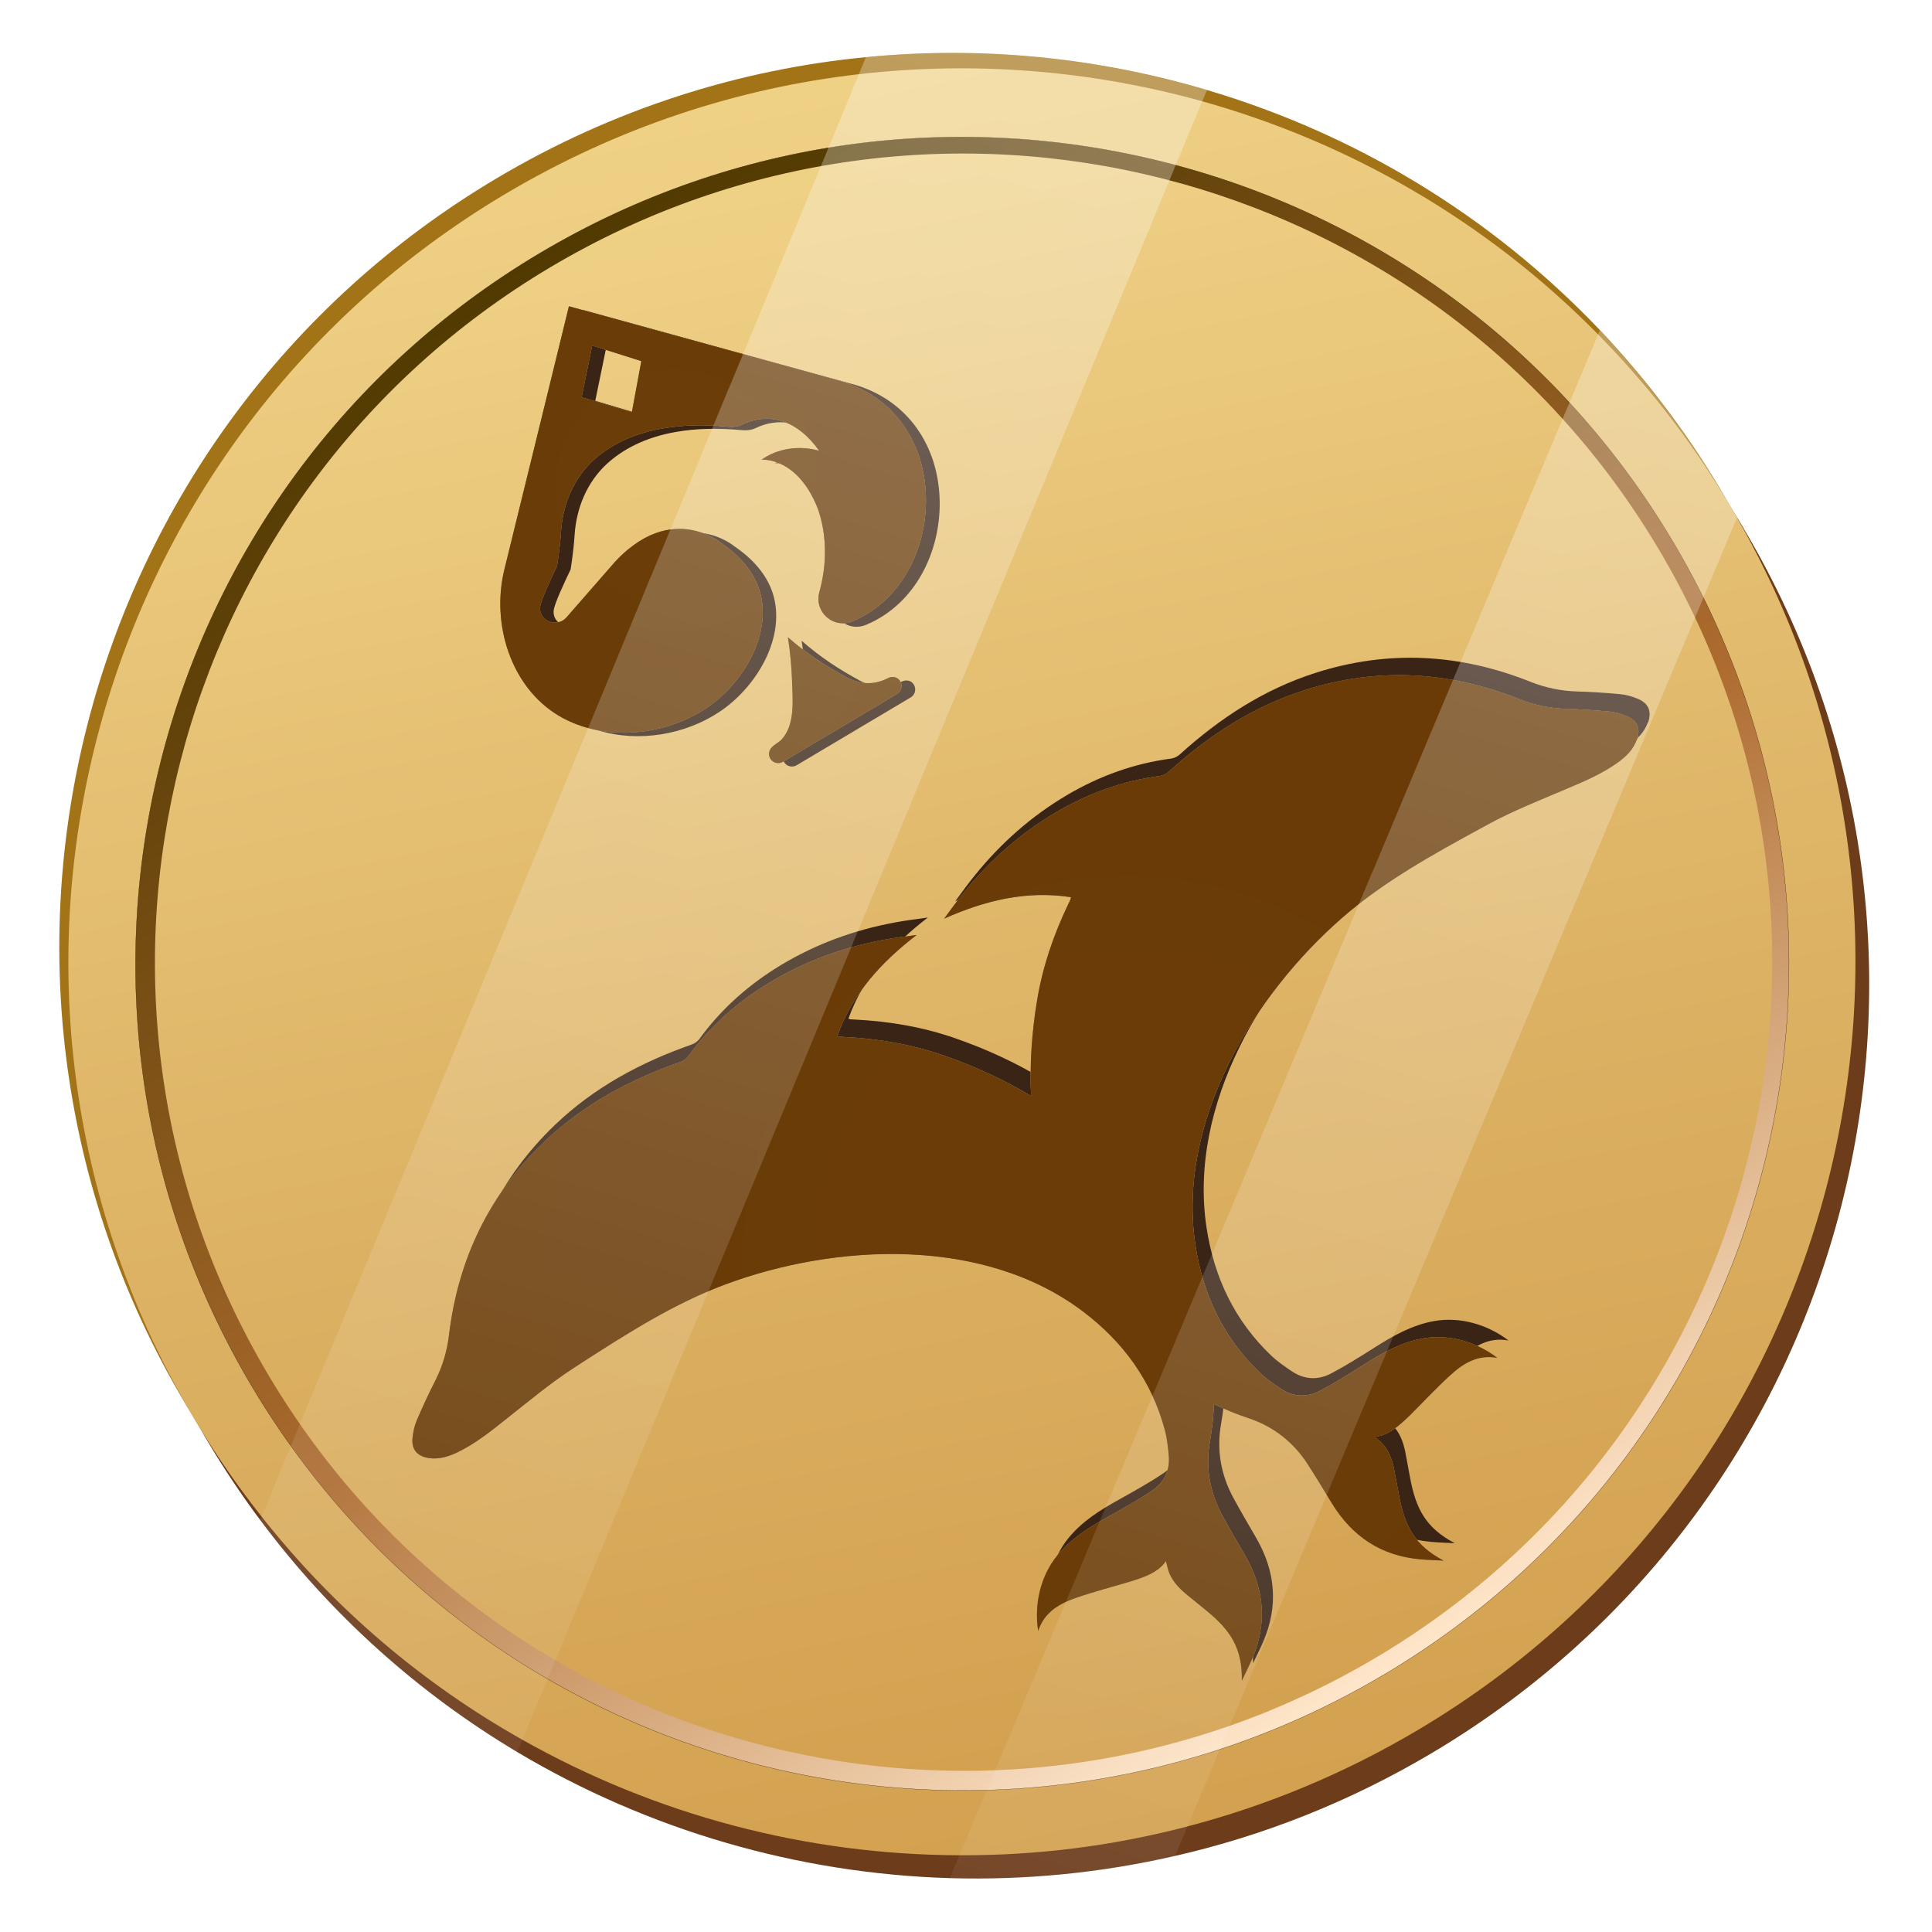 <svg width="73" height="73" viewBox="0 0 73 73" fill="none" xmlns="http://www.w3.org/2000/svg">
<g filter="url(#filter0_f_68_39831)">
<path d="M65.019 18.514C65.077 18.611 65.137 18.709 65.19 18.807C65.272 18.945 65.352 19.087 65.432 19.227L65.457 19.267C65.516 19.373 65.572 19.476 65.627 19.58C74.31 35.45 68.93 55.463 53.251 64.781C50.663 66.32 47.956 67.471 45.191 68.255C42.327 69.065 39.407 69.481 36.499 69.523C30.702 69.603 24.962 68.186 19.871 65.42C16.127 63.388 12.735 60.634 9.927 57.204C9.037 56.12 8.204 54.968 7.437 53.75L7.413 53.71C7.328 53.573 7.242 53.437 7.16 53.297C7.1 53.204 7.042 53.106 6.984 53.006C-2.538 36.983 2.726 16.268 18.756 6.742C23.17 4.118 27.934 2.619 32.727 2.159C37.083 1.733 41.461 2.168 45.606 3.401C51.17 5.047 56.316 8.125 60.454 12.474C62.16 14.274 63.7 16.288 65.021 18.512L65.019 18.514Z" fill="#A37417"/>
<path d="M65.883 19.969C75.407 35.994 70.143 56.705 54.111 66.233C51.012 68.075 47.736 69.365 44.4 70.125C41.583 70.773 38.725 71.047 35.893 70.965C30.142 70.793 24.503 69.154 19.545 66.202C15.844 63.992 12.528 61.051 9.829 57.431C9.125 56.489 8.461 55.496 7.846 54.461C7.759 54.315 7.673 54.17 7.593 54.021C7.537 53.928 7.484 53.839 7.435 53.748L7.411 53.708C-1.512 37.789 3.843 17.579 19.623 8.203C23.561 5.864 27.776 4.416 32.046 3.803C36.452 3.165 40.906 3.419 45.151 4.492C50.755 5.911 55.996 8.756 60.277 12.887C62.207 14.742 63.944 16.861 65.432 19.224L65.457 19.265C65.512 19.353 65.565 19.442 65.621 19.533C65.63 19.54 65.634 19.549 65.634 19.555C65.721 19.689 65.803 19.826 65.885 19.964L65.883 19.969Z" fill="#6D3C1B"/>
<path d="M65.363 19.093C65.45 19.24 65.539 19.389 65.619 19.535C65.627 19.542 65.632 19.551 65.632 19.558C74.788 35.521 69.468 55.923 53.591 65.358C50.797 67.017 47.863 68.228 44.871 69.01C42.028 69.758 39.131 70.114 36.255 70.1C30.475 70.085 24.778 68.581 19.738 65.736C16.013 63.639 12.648 60.807 9.883 57.302C9.065 56.267 8.299 55.176 7.593 54.024C7.502 53.884 7.413 53.735 7.326 53.588C7.268 53.493 7.211 53.395 7.157 53.297C-2.134 37.316 3.166 16.795 19.098 7.326C23.325 4.814 27.872 3.33 32.456 2.803C36.832 2.299 41.241 2.661 45.426 3.827C51.003 5.387 56.188 8.372 60.381 12.634C62.182 14.46 63.802 16.519 65.188 18.807C65.248 18.9 65.305 18.998 65.363 19.093Z" fill="url(#paint0_linear_68_39831)"/>
<path d="M63.206 20.455C72.02 35.286 67.145 54.45 52.316 63.264C37.487 72.077 18.323 67.2 9.51 52.369C0.698 37.542 5.574 18.376 20.4 9.565C35.226 0.753 54.393 5.629 63.204 20.455H63.206Z" fill="url(#paint1_linear_68_39831)" stroke="#281401" stroke-width="0.009" stroke-miterlimit="10"/>
<path d="M62.671 20.746C71.291 35.25 66.518 53.997 52.016 62.617C37.512 71.238 18.767 66.469 10.147 51.965C1.527 37.46 6.296 18.716 20.8 10.095C35.304 1.475 54.051 6.242 62.671 20.746Z" fill="url(#paint2_linear_68_39831)"/>
<g style="mix-blend-mode:multiply">
<path d="M62.267 27.29C62.136 27.661 61.871 27.92 61.565 28.143C60.947 28.591 60.248 28.88 59.555 29.173C58.58 29.588 57.596 29.975 56.667 30.479L56.656 30.486C56.561 30.544 56.459 30.59 56.361 30.646C54.546 31.639 52.72 32.643 51.152 34.006C47.767 36.954 44.886 41.732 45.588 46.381C45.872 48.264 46.65 49.906 48.042 51.229C48.278 51.452 48.549 51.636 48.815 51.816C49.295 52.138 49.815 52.153 50.308 51.889C50.863 51.596 51.399 51.258 51.927 50.923C52.631 50.476 53.349 50.066 54.184 49.917C55.161 49.739 56.216 50.048 56.998 50.65C56.239 50.51 55.683 50.876 55.188 51.336C54.668 51.811 54.186 52.331 53.689 52.826C53.542 52.971 53.389 53.111 53.229 53.237C52.982 53.433 52.72 53.593 52.376 53.63C52.498 53.746 52.616 53.842 52.711 53.957C52.925 54.221 53.031 54.537 53.098 54.863C53.162 55.199 53.222 55.538 53.287 55.874C53.5 56.984 53.855 57.726 54.97 58.31C54.67 58.293 54.373 58.286 54.077 58.259C52.607 58.128 51.514 57.398 50.75 56.149C50.45 55.658 50.155 55.167 49.846 54.688C49.302 53.839 48.547 53.242 47.587 52.924C47.136 52.773 46.701 52.595 46.29 52.393C46.272 52.851 46.223 53.315 46.141 53.786C45.961 54.779 46.128 55.727 46.612 56.614C46.885 57.115 47.176 57.611 47.463 58.106C48.196 59.372 48.313 60.683 47.727 62.038C47.609 62.311 47.472 62.575 47.345 62.846C47.367 61.587 46.885 60.92 46.01 60.203C45.746 59.985 45.477 59.772 45.213 59.552C44.959 59.337 44.733 59.092 44.602 58.779C44.549 58.639 44.52 58.49 44.477 58.328C44.28 58.613 44.013 58.766 43.724 58.89C43.536 58.97 43.34 59.037 43.143 59.097C42.467 59.299 41.783 59.474 41.117 59.703C40.477 59.921 39.889 60.234 39.649 60.967C39.493 59.992 39.726 58.919 40.348 58.144C40.879 57.482 41.581 57.049 42.31 56.645C42.856 56.34 43.411 56.032 43.933 55.683C44.402 55.376 44.635 54.912 44.582 54.337C44.551 54.017 44.52 53.691 44.435 53.377C43.94 51.523 42.867 50.054 41.35 48.904C37.603 46.065 32.032 46.312 27.821 47.878C25.875 48.604 24.12 49.728 22.384 50.845C22.288 50.905 22.199 50.972 22.099 51.032L22.088 51.038C21.202 51.614 20.391 52.296 19.56 52.951C18.972 53.419 18.383 53.895 17.695 54.224C17.352 54.386 16.997 54.495 16.611 54.432C16.182 54.361 15.966 54.108 16.009 53.679C16.031 53.455 16.08 53.217 16.169 53.011C16.389 52.502 16.619 51.998 16.873 51.503C17.144 50.963 17.313 50.408 17.386 49.797C17.726 46.949 18.89 44.49 20.977 42.496C22.455 41.083 24.214 40.139 26.133 39.468C26.242 39.433 26.355 39.348 26.424 39.26C27.257 38.113 28.299 37.194 29.507 36.465C30.842 35.663 32.283 35.137 33.814 34.855C34.225 34.777 34.642 34.728 35.06 34.668C33.727 35.692 32.636 36.878 32.057 38.489C32.094 38.504 32.108 38.511 32.119 38.513C32.179 38.518 32.241 38.522 32.306 38.524C33.603 38.589 34.875 38.804 36.101 39.233C37.281 39.644 38.378 40.152 39.382 40.759C39.324 39.588 39.402 38.382 39.606 37.149C39.818 35.868 40.235 34.646 40.799 33.478C40.826 33.42 40.855 33.364 40.877 33.309C40.881 33.298 40.881 33.282 40.886 33.242C39.196 32.98 37.632 33.371 36.095 34.053C36.346 33.715 36.59 33.371 36.854 33.049C37.834 31.841 38.984 30.826 40.328 30.035C41.543 29.32 42.849 28.847 44.255 28.662C44.366 28.645 44.495 28.585 44.577 28.507C46.083 27.143 47.754 26.048 49.7 25.426C52.449 24.544 55.166 24.698 57.829 25.762C58.4 25.988 58.971 26.106 59.573 26.126C60.128 26.141 60.683 26.179 61.234 26.23C61.458 26.252 61.692 26.321 61.898 26.41C62.296 26.577 62.416 26.89 62.271 27.299L62.267 27.29Z" fill="#3A2415"/>
<path d="M61.845 27.947C61.714 28.318 61.449 28.578 61.143 28.8C60.525 29.249 59.826 29.538 59.133 29.831C58.158 30.246 57.174 30.633 56.245 31.137L56.234 31.143C56.139 31.201 56.036 31.248 55.939 31.303C54.124 32.296 52.298 33.3 50.73 34.664C47.345 37.611 44.464 42.389 45.166 47.038C45.45 48.922 46.228 50.563 47.62 51.887C47.856 52.109 48.127 52.293 48.393 52.473C48.873 52.795 49.393 52.811 49.886 52.547C50.441 52.253 50.977 51.916 51.505 51.58C52.209 51.134 52.927 50.723 53.762 50.574C54.739 50.397 55.794 50.705 56.576 51.307C55.816 51.167 55.261 51.534 54.766 51.993C54.246 52.469 53.764 52.989 53.267 53.484C53.12 53.628 52.967 53.768 52.807 53.895C52.56 54.09 52.298 54.25 51.954 54.288C52.076 54.404 52.194 54.499 52.289 54.614C52.503 54.879 52.609 55.194 52.676 55.521C52.74 55.856 52.8 56.196 52.865 56.531C53.078 57.642 53.433 58.384 54.548 58.968C54.248 58.95 53.951 58.944 53.655 58.917C52.185 58.786 51.092 58.055 50.328 56.807C50.028 56.316 49.733 55.825 49.424 55.345C48.88 54.497 48.125 53.899 47.165 53.582C46.714 53.431 46.279 53.253 45.868 53.051C45.85 53.508 45.801 53.973 45.719 54.443C45.539 55.436 45.706 56.385 46.19 57.271C46.463 57.773 46.754 58.268 47.041 58.764C47.774 60.03 47.891 61.34 47.305 62.695C47.187 62.968 47.05 63.233 46.923 63.504C46.945 62.244 46.463 61.578 45.588 60.86C45.324 60.643 45.055 60.429 44.791 60.21C44.537 59.994 44.311 59.75 44.18 59.437C44.127 59.297 44.098 59.148 44.055 58.986C43.858 59.27 43.591 59.423 43.303 59.548C43.114 59.628 42.918 59.694 42.721 59.754C42.045 59.956 41.361 60.132 40.695 60.361C40.055 60.578 39.467 60.892 39.227 61.624C39.071 60.649 39.304 59.577 39.926 58.801C40.457 58.139 41.159 57.706 41.888 57.302C42.434 56.998 42.989 56.689 43.511 56.34C43.98 56.034 44.213 55.57 44.16 54.994C44.129 54.674 44.098 54.348 44.013 54.035C43.518 52.18 42.445 50.712 40.928 49.561C37.181 46.723 31.61 46.969 27.399 48.535C25.453 49.261 23.698 50.385 21.962 51.503C21.866 51.563 21.777 51.629 21.677 51.689L21.666 51.696C20.78 52.271 19.969 52.953 19.138 53.608C18.55 54.077 17.961 54.552 17.273 54.881C16.93 55.043 16.575 55.152 16.189 55.09C15.76 55.019 15.544 54.766 15.587 54.337C15.609 54.112 15.658 53.875 15.747 53.668C15.966 53.16 16.198 52.655 16.451 52.16C16.722 51.62 16.89 51.065 16.964 50.454C17.304 47.607 18.468 45.148 20.555 43.153C22.032 41.741 23.792 40.797 25.711 40.126C25.82 40.09 25.933 40.006 26.002 39.917C26.835 38.771 27.876 37.851 29.085 37.123C30.42 36.321 31.861 35.794 33.392 35.512C33.803 35.435 34.22 35.386 34.638 35.326C33.305 36.35 32.214 37.536 31.635 39.146C31.672 39.162 31.686 39.168 31.697 39.171C31.757 39.175 31.819 39.18 31.883 39.182C33.181 39.246 34.453 39.462 35.679 39.89C36.859 40.301 37.956 40.81 38.96 41.416C38.902 40.246 38.98 39.04 39.184 37.807C39.395 36.525 39.813 35.304 40.377 34.135C40.404 34.078 40.433 34.022 40.455 33.967C40.459 33.955 40.459 33.94 40.464 33.9C38.773 33.638 37.21 34.029 35.673 34.711C35.924 34.373 36.168 34.029 36.432 33.707C37.412 32.498 38.562 31.483 39.906 30.692C41.121 29.977 42.427 29.504 43.833 29.32C43.944 29.302 44.073 29.242 44.155 29.164C45.661 27.8 47.332 26.706 49.277 26.084C52.027 25.202 54.744 25.355 57.407 26.419C57.978 26.645 58.549 26.763 59.151 26.783C59.706 26.799 60.261 26.837 60.812 26.888C61.036 26.91 61.27 26.979 61.476 27.067C61.874 27.234 61.994 27.547 61.849 27.956L61.845 27.947Z" fill="url(#paint3_radial_68_39831)"/>
<path opacity="0.85" d="M61.845 27.947C61.714 28.318 61.449 28.578 61.143 28.8C60.525 29.249 59.826 29.538 59.133 29.831C58.158 30.246 57.174 30.633 56.245 31.137L56.234 31.143C56.139 31.201 56.036 31.248 55.939 31.303C54.124 32.296 52.298 33.3 50.73 34.664C47.345 37.611 44.464 42.389 45.166 47.038C45.45 48.922 46.228 50.563 47.62 51.887C47.856 52.109 48.127 52.293 48.393 52.473C48.873 52.795 49.393 52.811 49.886 52.547C50.441 52.253 50.977 51.916 51.505 51.58C52.209 51.134 52.927 50.723 53.762 50.574C54.739 50.397 55.794 50.705 56.576 51.307C55.816 51.167 55.261 51.534 54.766 51.993C54.246 52.469 53.764 52.989 53.267 53.484C53.12 53.628 52.967 53.768 52.807 53.895C52.56 54.09 52.298 54.25 51.954 54.288C52.076 54.404 52.194 54.499 52.289 54.614C52.503 54.879 52.609 55.194 52.676 55.521C52.74 55.856 52.8 56.196 52.865 56.531C53.078 57.642 53.433 58.384 54.548 58.968C54.248 58.95 53.951 58.944 53.655 58.917C52.185 58.786 51.092 58.055 50.328 56.807C50.028 56.316 49.733 55.825 49.424 55.345C48.88 54.497 48.125 53.899 47.165 53.582C46.714 53.431 46.279 53.253 45.868 53.051C45.85 53.508 45.801 53.973 45.719 54.443C45.539 55.436 45.706 56.385 46.19 57.271C46.463 57.773 46.754 58.268 47.041 58.764C47.774 60.03 47.891 61.34 47.305 62.695C47.187 62.968 47.05 63.233 46.923 63.504C46.945 62.244 46.463 61.578 45.588 60.86C45.324 60.643 45.055 60.429 44.791 60.21C44.537 59.994 44.311 59.75 44.18 59.437C44.127 59.297 44.098 59.148 44.055 58.986C43.858 59.27 43.591 59.423 43.303 59.548C43.114 59.628 42.918 59.694 42.721 59.754C42.045 59.956 41.361 60.132 40.695 60.361C40.055 60.578 39.467 60.892 39.227 61.624C39.071 60.649 39.304 59.577 39.926 58.801C40.457 58.139 41.159 57.706 41.888 57.302C42.434 56.998 42.989 56.689 43.511 56.34C43.98 56.034 44.213 55.57 44.16 54.994C44.129 54.674 44.098 54.348 44.013 54.035C43.518 52.18 42.445 50.712 40.928 49.561C37.181 46.723 31.61 46.969 27.399 48.535C25.453 49.261 23.698 50.385 21.962 51.503C21.866 51.563 21.777 51.629 21.677 51.689L21.666 51.696C20.78 52.271 19.969 52.953 19.138 53.608C18.55 54.077 17.961 54.552 17.273 54.881C16.93 55.043 16.575 55.152 16.189 55.09C15.76 55.019 15.544 54.766 15.587 54.337C15.609 54.112 15.658 53.875 15.747 53.668C15.966 53.16 16.198 52.655 16.451 52.16C16.722 51.62 16.89 51.065 16.964 50.454C17.304 47.607 18.468 45.148 20.555 43.153C22.032 41.741 23.792 40.797 25.711 40.126C25.82 40.09 25.933 40.006 26.002 39.917C26.835 38.771 27.876 37.851 29.085 37.123C30.42 36.321 31.861 35.794 33.392 35.512C33.803 35.435 34.22 35.386 34.638 35.326C33.305 36.35 32.214 37.536 31.635 39.146C31.672 39.162 31.686 39.168 31.697 39.171C31.757 39.175 31.819 39.18 31.883 39.182C33.181 39.246 34.453 39.462 35.679 39.89C36.859 40.301 37.956 40.81 38.96 41.416C38.902 40.246 38.98 39.04 39.184 37.807C39.395 36.525 39.813 35.304 40.377 34.135C40.404 34.078 40.433 34.022 40.455 33.967C40.459 33.955 40.459 33.94 40.464 33.9C38.773 33.638 37.21 34.029 35.673 34.711C35.924 34.373 36.168 34.029 36.432 33.707C37.412 32.498 38.562 31.483 39.906 30.692C41.121 29.977 42.427 29.504 43.833 29.32C43.944 29.302 44.073 29.242 44.155 29.164C45.661 27.8 47.332 26.706 49.277 26.084C52.027 25.202 54.744 25.355 57.407 26.419C57.978 26.645 58.549 26.763 59.151 26.783C59.706 26.799 60.261 26.837 60.812 26.888C61.036 26.91 61.27 26.979 61.476 27.067C61.874 27.234 61.994 27.547 61.849 27.956L61.845 27.947Z" fill="#724401"/>
<g style="mix-blend-mode:hard-light">
<path opacity="0.85" d="M61.845 27.947C61.714 28.318 61.449 28.578 61.143 28.8C60.525 29.249 59.826 29.538 59.133 29.831C58.158 30.246 57.174 30.633 56.245 31.137L56.234 31.143C56.139 31.201 56.036 31.248 55.939 31.303C54.124 32.296 52.298 33.3 50.73 34.664C47.345 37.611 44.464 42.389 45.166 47.038C45.45 48.922 46.228 50.563 47.62 51.887C47.856 52.109 48.127 52.293 48.393 52.473C48.873 52.795 49.393 52.811 49.886 52.547C50.441 52.253 50.977 51.916 51.505 51.58C52.209 51.134 52.927 50.723 53.762 50.574C54.739 50.397 55.794 50.705 56.576 51.307C55.816 51.167 55.261 51.534 54.766 51.993C54.246 52.469 53.764 52.989 53.267 53.484C53.12 53.628 52.967 53.768 52.807 53.895C52.56 54.09 52.298 54.25 51.954 54.288C52.076 54.404 52.194 54.499 52.289 54.614C52.503 54.879 52.609 55.194 52.676 55.521C52.74 55.856 52.8 56.196 52.865 56.531C53.078 57.642 53.433 58.384 54.548 58.968C54.248 58.95 53.951 58.944 53.655 58.917C52.185 58.786 51.092 58.055 50.328 56.807C50.028 56.316 49.733 55.825 49.424 55.345C48.88 54.497 48.125 53.899 47.165 53.582C46.714 53.431 46.279 53.253 45.868 53.051C45.85 53.508 45.801 53.973 45.719 54.443C45.539 55.436 45.706 56.385 46.19 57.271C46.463 57.773 46.754 58.268 47.041 58.764C47.774 60.03 47.891 61.34 47.305 62.695C47.187 62.968 47.05 63.233 46.923 63.504C46.945 62.244 46.463 61.578 45.588 60.86C45.324 60.643 45.055 60.429 44.791 60.21C44.537 59.994 44.311 59.75 44.18 59.437C44.127 59.297 44.098 59.148 44.055 58.986C43.858 59.27 43.591 59.423 43.303 59.548C43.114 59.628 42.918 59.694 42.721 59.754C42.045 59.956 41.361 60.132 40.695 60.361C40.055 60.578 39.467 60.892 39.227 61.624C39.071 60.649 39.304 59.577 39.926 58.801C40.457 58.139 41.159 57.706 41.888 57.302C42.434 56.998 42.989 56.689 43.511 56.34C43.98 56.034 44.213 55.57 44.16 54.994C44.129 54.674 44.098 54.348 44.013 54.035C43.518 52.18 42.445 50.712 40.928 49.561C37.181 46.723 31.61 46.969 27.399 48.535C25.453 49.261 23.698 50.385 21.962 51.503C21.866 51.563 21.777 51.629 21.677 51.689L21.666 51.696C20.78 52.271 19.969 52.953 19.138 53.608C18.55 54.077 17.961 54.552 17.273 54.881C16.93 55.043 16.575 55.152 16.189 55.09C15.76 55.019 15.544 54.766 15.587 54.337C15.609 54.112 15.658 53.875 15.747 53.668C15.966 53.16 16.198 52.655 16.451 52.16C16.722 51.62 16.89 51.065 16.964 50.454C17.304 47.607 18.468 45.148 20.555 43.153C22.032 41.741 23.792 40.797 25.711 40.126C25.82 40.09 25.933 40.006 26.002 39.917C26.835 38.771 27.876 37.851 29.085 37.123C30.42 36.321 31.861 35.794 33.392 35.512C33.803 35.435 34.22 35.386 34.638 35.326C33.305 36.35 32.214 37.536 31.635 39.146C31.672 39.162 31.686 39.168 31.697 39.171C31.757 39.175 31.819 39.18 31.883 39.182C33.181 39.246 34.453 39.462 35.679 39.89C36.859 40.301 37.956 40.81 38.96 41.416C38.902 40.246 38.98 39.04 39.184 37.807C39.395 36.525 39.813 35.304 40.377 34.135C40.404 34.078 40.433 34.022 40.455 33.967C40.459 33.955 40.459 33.94 40.464 33.9C38.773 33.638 37.21 34.029 35.673 34.711C35.924 34.373 36.168 34.029 36.432 33.707C37.412 32.498 38.562 31.483 39.906 30.692C41.121 29.977 42.427 29.504 43.833 29.32C43.944 29.302 44.073 29.242 44.155 29.164C45.661 27.8 47.332 26.706 49.277 26.084C52.027 25.202 54.744 25.355 57.407 26.419C57.978 26.645 58.549 26.763 59.151 26.783C59.706 26.799 60.261 26.837 60.812 26.888C61.036 26.91 61.27 26.979 61.476 27.067C61.874 27.234 61.994 27.547 61.849 27.956L61.845 27.947Z" fill="#663703"/>
</g>
<path d="M32.203 14.511L26.924 13.059L22.01 11.706V11.715C21.919 12.075 19.572 21.652 19.569 21.659C19.116 23.514 19.683 25.688 21.197 26.874C21.406 27.043 21.635 27.188 21.881 27.314C22.106 27.43 22.339 27.521 22.579 27.592C22.588 27.594 22.599 27.596 22.608 27.598C24.127 28.067 25.904 27.761 27.208 26.881C28.523 25.999 29.658 24.204 29.242 22.565C29.034 21.75 28.436 21.108 27.754 20.646C27.754 20.646 27.29 20.251 26.559 20.144C25.824 20.029 24.818 20.206 23.743 21.366L23.241 21.941H23.239L21.895 23.485C21.666 23.727 21.306 23.7 21.097 23.511C20.98 23.414 20.909 23.271 20.918 23.094C20.926 22.841 21.353 21.954 21.559 21.521C21.559 21.521 21.668 20.879 21.71 20.229C21.773 19.202 22.179 18.214 22.939 17.519C23.514 16.997 24.354 16.521 25.573 16.315C26.268 16.195 27.084 16.164 28.05 16.255C28.227 16.27 28.407 16.248 28.565 16.171C28.798 16.057 29.207 15.911 29.698 15.966C30.233 16.022 30.864 16.322 31.473 17.168C31.473 17.168 30.373 16.79 29.345 17.468C29.327 17.479 29.309 17.492 29.291 17.503C29.291 17.503 29.347 17.499 29.442 17.503C29.798 17.537 30.711 17.754 31.33 19.14C31.33 19.14 32.03 20.522 31.479 22.508C31.361 22.943 31.564 23.347 31.892 23.549C32.13 23.694 32.43 23.733 32.723 23.609L32.741 23.602C34.582 22.823 35.539 20.862 35.506 18.929C35.464 16.832 34.28 15.08 32.206 14.511H32.203ZM22.892 13.185L24.745 13.778L24.391 15.708L23.878 15.557L22.492 15.144L22.888 13.221L22.894 13.187L22.892 13.185Z" fill="#3A2415"/>
<path d="M34.533 25.877C34.631 26.041 34.575 26.252 34.413 26.35L30.098 28.916C29.933 29.013 29.722 28.958 29.625 28.796C29.564 28.696 29.56 28.567 29.613 28.462C29.702 28.285 29.938 28.205 30.069 28.054C30.189 27.916 30.277 27.754 30.337 27.581C30.462 27.221 30.473 26.83 30.466 26.454C30.462 26.286 30.455 26.117 30.449 25.948C30.429 25.368 30.382 24.784 30.289 24.209C30.973 24.815 31.719 25.304 32.523 25.735C32.841 25.906 33.203 25.984 33.56 25.926C33.74 25.897 33.911 25.835 34.074 25.753C34.236 25.67 34.438 25.708 34.535 25.875L34.533 25.877Z" fill="#3A2415"/>
<path d="M31.686 14.378L26.919 13.065L22.013 11.715L21.497 11.573C21.497 11.573 19.061 21.519 19.056 21.526C18.561 23.551 19.283 25.961 21.128 27.052C21.206 27.099 21.286 27.143 21.371 27.185C21.753 27.376 22.161 27.512 22.586 27.592C22.595 27.594 22.606 27.596 22.614 27.598C24.009 27.856 25.54 27.527 26.697 26.75C28.012 25.868 29.147 24.073 28.732 22.434C28.523 21.619 27.925 20.977 27.243 20.515C27.243 20.515 26.99 20.302 26.566 20.146C25.924 19.907 24.891 19.804 23.741 20.753H23.738C23.572 20.89 23.403 21.05 23.232 21.235L21.386 23.349C21.304 23.436 21.204 23.487 21.104 23.509C20.767 23.589 20.389 23.352 20.404 22.961C20.416 22.712 20.842 21.821 21.046 21.388C21.046 21.388 21.155 20.746 21.197 20.095C21.26 19.069 21.668 18.081 22.426 17.385C23.092 16.779 24.112 16.241 25.664 16.106C26.215 16.05 26.837 16.055 27.534 16.122C27.714 16.142 27.892 16.115 28.05 16.037C28.363 15.886 28.987 15.673 29.7 15.966C30.102 16.128 30.54 16.453 30.955 17.035C30.955 17.035 29.816 16.641 28.776 17.37C28.776 17.37 29.012 17.348 29.345 17.468C29.376 17.479 29.409 17.492 29.442 17.505C29.862 17.683 30.402 18.09 30.813 19.009C30.813 19.009 31.51 20.393 30.957 22.379C30.784 23.009 31.293 23.578 31.89 23.551C31.992 23.545 32.099 23.523 32.203 23.478L32.221 23.471C34.067 22.69 35.02 20.73 34.986 18.798C34.944 16.701 33.76 14.949 31.686 14.38V14.378ZM23.874 15.575L21.975 15.011L22.375 13.054L22.888 13.219L24.232 13.645L23.878 15.557L23.874 15.577V15.575Z" fill="url(#paint4_radial_68_39831)"/>
<path d="M34.016 25.746C34.114 25.91 34.058 26.121 33.896 26.219L29.58 28.785C29.416 28.882 29.205 28.827 29.107 28.665C29.047 28.565 29.043 28.436 29.096 28.331C29.185 28.154 29.42 28.074 29.551 27.923C29.671 27.785 29.76 27.623 29.82 27.45C29.944 27.09 29.956 26.699 29.949 26.323C29.944 26.155 29.938 25.986 29.931 25.817C29.911 25.237 29.864 24.653 29.771 24.078C30.455 24.684 31.201 25.173 32.006 25.604C32.323 25.775 32.685 25.853 33.043 25.795C33.223 25.766 33.394 25.704 33.556 25.622C33.718 25.539 33.92 25.577 34.018 25.744L34.016 25.746Z" fill="url(#paint5_radial_68_39831)"/>
<g opacity="0.85">
<path d="M31.686 14.378L26.919 13.065L22.013 11.715L21.497 11.573C21.497 11.573 19.061 21.519 19.056 21.526C18.561 23.551 19.283 25.961 21.128 27.052C21.206 27.099 21.286 27.143 21.371 27.185C21.753 27.376 22.161 27.512 22.586 27.592C22.595 27.594 22.606 27.596 22.614 27.598C24.009 27.856 25.54 27.527 26.697 26.75C28.012 25.868 29.147 24.073 28.732 22.434C28.523 21.619 27.925 20.977 27.243 20.515C27.243 20.515 26.99 20.302 26.566 20.146C25.924 19.907 24.891 19.804 23.741 20.753H23.738C23.572 20.89 23.403 21.05 23.232 21.235L21.386 23.349C21.304 23.436 21.204 23.487 21.104 23.509C20.767 23.589 20.389 23.352 20.404 22.961C20.416 22.712 20.842 21.821 21.046 21.388C21.046 21.388 21.155 20.746 21.197 20.095C21.26 19.069 21.668 18.081 22.426 17.385C23.092 16.779 24.112 16.241 25.664 16.106C26.215 16.05 26.837 16.055 27.534 16.122C27.714 16.142 27.892 16.115 28.05 16.037C28.363 15.886 28.987 15.673 29.7 15.966C30.102 16.128 30.54 16.453 30.955 17.035C30.955 17.035 29.816 16.641 28.776 17.37C28.776 17.37 29.012 17.348 29.345 17.468C29.376 17.479 29.409 17.492 29.442 17.505C29.862 17.683 30.402 18.09 30.813 19.009C30.813 19.009 31.51 20.393 30.957 22.379C30.784 23.009 31.293 23.578 31.89 23.551C31.992 23.545 32.099 23.523 32.203 23.478L32.221 23.471C34.067 22.69 35.02 20.73 34.986 18.798C34.944 16.701 33.76 14.949 31.686 14.38V14.378ZM23.874 15.575L21.975 15.011L22.375 13.054L22.888 13.219L24.232 13.645L23.878 15.557L23.874 15.577V15.575Z" fill="#724401"/>
<path d="M34.016 25.746C34.114 25.91 34.058 26.121 33.896 26.219L29.58 28.785C29.416 28.882 29.205 28.827 29.107 28.665C29.047 28.565 29.043 28.436 29.096 28.331C29.185 28.154 29.42 28.074 29.551 27.923C29.671 27.785 29.76 27.623 29.82 27.45C29.944 27.09 29.956 26.699 29.949 26.323C29.944 26.155 29.938 25.986 29.931 25.817C29.911 25.237 29.864 24.653 29.771 24.078C30.455 24.684 31.201 25.173 32.006 25.604C32.323 25.775 32.685 25.853 33.043 25.795C33.223 25.766 33.394 25.704 33.556 25.622C33.718 25.539 33.92 25.577 34.018 25.744L34.016 25.746Z" fill="#724401"/>
</g>
<g opacity="0.85">
<path d="M31.686 14.378L26.919 13.065L22.013 11.715L21.497 11.573C21.497 11.573 19.061 21.519 19.056 21.526C18.561 23.551 19.283 25.961 21.128 27.052C21.206 27.099 21.286 27.143 21.371 27.185C21.753 27.376 22.161 27.512 22.586 27.592C22.595 27.594 22.606 27.596 22.614 27.598C24.009 27.856 25.54 27.527 26.697 26.75C28.012 25.868 29.147 24.073 28.732 22.434C28.523 21.619 27.925 20.977 27.243 20.515C27.243 20.515 26.99 20.302 26.566 20.146C25.924 19.907 24.891 19.804 23.741 20.753H23.738C23.572 20.89 23.403 21.05 23.232 21.235L21.386 23.349C21.304 23.436 21.204 23.487 21.104 23.509C20.767 23.589 20.389 23.352 20.404 22.961C20.416 22.712 20.842 21.821 21.046 21.388C21.046 21.388 21.155 20.746 21.197 20.095C21.26 19.069 21.668 18.081 22.426 17.385C23.092 16.779 24.112 16.241 25.664 16.106C26.215 16.05 26.837 16.055 27.534 16.122C27.714 16.142 27.892 16.115 28.05 16.037C28.363 15.886 28.987 15.673 29.7 15.966C30.102 16.128 30.54 16.453 30.955 17.035C30.955 17.035 29.816 16.641 28.776 17.37C28.776 17.37 29.012 17.348 29.345 17.468C29.376 17.479 29.409 17.492 29.442 17.505C29.862 17.683 30.402 18.09 30.813 19.009C30.813 19.009 31.51 20.393 30.957 22.379C30.784 23.009 31.293 23.578 31.89 23.551C31.992 23.545 32.099 23.523 32.203 23.478L32.221 23.471C34.067 22.69 35.02 20.73 34.986 18.798C34.944 16.701 33.76 14.949 31.686 14.38V14.378ZM23.874 15.575L21.975 15.011L22.375 13.054L22.888 13.219L24.232 13.645L23.878 15.557L23.874 15.577V15.575Z" fill="#663703"/>
<path d="M34.016 25.746C34.114 25.91 34.058 26.121 33.896 26.219L29.58 28.785C29.416 28.882 29.205 28.827 29.107 28.665C29.047 28.565 29.043 28.436 29.096 28.331C29.185 28.154 29.42 28.074 29.551 27.923C29.671 27.785 29.76 27.623 29.82 27.45C29.944 27.09 29.956 26.699 29.949 26.323C29.944 26.155 29.938 25.986 29.931 25.817C29.911 25.237 29.864 24.653 29.771 24.078C30.455 24.684 31.201 25.173 32.006 25.604C32.323 25.775 32.685 25.853 33.043 25.795C33.223 25.766 33.394 25.704 33.556 25.622C33.718 25.539 33.92 25.577 34.018 25.744L34.016 25.746Z" fill="#663703"/>
</g>
</g>
<path d="M45.604 3.401L45.426 3.827L45.148 4.492L44.422 6.244L44.187 6.815L32.339 35.364L32.108 35.928L27.281 47.556L27.059 48.091L20.984 62.733L20.691 63.439L19.867 65.423L19.736 65.74L19.545 66.207C15.844 63.997 12.528 61.056 9.829 57.435L9.883 57.306L9.925 57.207L10.991 54.634L11.331 53.806L22.152 27.68L22.221 27.514L24.125 22.916H24.127L24.582 21.808H24.585L26.297 17.67L26.377 17.477L27.55 14.642L27.557 14.633L31.015 6.284L31.302 5.589L32.039 3.805L32.452 2.806L32.719 2.161C37.074 1.735 41.452 2.17 45.597 3.403L45.604 3.401Z" fill="url(#paint6_linear_68_39831)"/>
<path d="M65.188 18.807C65.248 18.9 65.305 18.998 65.363 19.093C65.45 19.24 65.539 19.389 65.619 19.535C65.627 19.542 65.632 19.551 65.632 19.558L65.625 19.578L64.364 22.578L64.046 23.334L53.291 48.955L53.036 49.559L51.93 52.196L51.734 52.664L51.659 52.842L51.343 53.588L50.464 55.687L50.166 56.396L46.468 65.207L46.092 66.096L45.186 68.257L44.868 69.012L44.398 70.127C41.581 70.776 38.722 71.049 35.891 70.967L36.252 70.103L36.495 69.525L37.288 67.639L37.601 66.891L41.124 58.499L41.361 57.933L42.454 55.336L42.665 54.828L43.496 52.858L43.836 52.049L45.262 48.648L45.584 47.882L51.69 33.336L51.898 32.845H51.901L54.519 26.601L54.788 25.961L59.039 15.835L59.299 15.22L60.275 12.894L60.381 12.639L60.45 12.481C62.156 14.28 63.695 16.295 65.017 18.518C65.075 18.616 65.134 18.714 65.188 18.811V18.807Z" fill="url(#paint7_linear_68_39831)"/>
</g>
<defs>
<filter id="filter0_f_68_39831" x="0.241" y="0" width="72.386" height="72.981" filterUnits="userSpaceOnUse" color-interpolation-filters="sRGB">
<feFlood flood-opacity="0" result="BackgroundImageFix"/>
<feBlend mode="normal" in="SourceGraphic" in2="BackgroundImageFix" result="shape"/>
<feGaussianBlur stdDeviation="1" result="effect1_foregroundBlur_68_39831"/>
</filter>
<linearGradient id="paint0_linear_68_39831" x1="43.198" y1="69.415" x2="29.481" y2="3.294" gradientUnits="userSpaceOnUse">
<stop stop-color="#D3A150"/>
<stop offset="0.42" stop-color="#DDB264"/>
<stop offset="1" stop-color="#EFD186"/>
</linearGradient>
<linearGradient id="paint1_linear_68_39831" x1="20.398" y1="9.575" x2="52.308" y2="63.276" gradientUnits="userSpaceOnUse">
<stop stop-color="#513A01"/>
<stop offset="0.15" stop-color="#65440B"/>
<stop offset="0.46" stop-color="#986024"/>
<stop offset="0.58" stop-color="#AD6B2F"/>
<stop offset="1" stop-color="#FFE6CA"/>
</linearGradient>
<linearGradient id="paint2_linear_68_39831" x1="42.611" y1="66.289" x2="30.198" y2="6.449" gradientUnits="userSpaceOnUse">
<stop stop-color="#D3A150"/>
<stop offset="0.42" stop-color="#DDB264"/>
<stop offset="1" stop-color="#EFD186"/>
</linearGradient>
<radialGradient id="paint3_radial_68_39831" cx="0" cy="0" r="1" gradientUnits="userSpaceOnUse" gradientTransform="translate(42.602 47.581) rotate(-30.72) scale(22.065 22.065)">
<stop stop-color="white"/>
<stop offset="0.6" stop-color="#DDDDDD"/>
<stop offset="1" stop-color="#CCCCCC"/>
</radialGradient>
<radialGradient id="paint4_radial_68_39831" cx="0" cy="0" r="1" gradientUnits="userSpaceOnUse" gradientTransform="translate(25.447 18.393) rotate(-30.72) scale(8.276)">
<stop stop-color="white"/>
<stop offset="0.6" stop-color="#DDDDDD"/>
<stop offset="1" stop-color="#CCCCCC"/>
</radialGradient>
<radialGradient id="paint5_radial_68_39831" cx="0" cy="0" r="1" gradientUnits="userSpaceOnUse" gradientTransform="translate(30.724 25.817) rotate(-30.72) scale(2.454)">
<stop stop-color="white"/>
<stop offset="0.6" stop-color="#DDDDDD"/>
<stop offset="1" stop-color="#CCCCCC"/>
</radialGradient>
<linearGradient id="paint6_linear_68_39831" x1="12.411" y1="81.938" x2="35.912" y2="2.824" gradientUnits="userSpaceOnUse">
<stop stop-color="white" stop-opacity="0"/>
<stop offset="1" stop-color="white" stop-opacity="0.3"/>
</linearGradient>
<linearGradient id="paint7_linear_68_39831" x1="37.64" y1="89.433" x2="61.14" y2="10.317" gradientUnits="userSpaceOnUse">
<stop stop-color="white" stop-opacity="0"/>
<stop offset="1" stop-color="white" stop-opacity="0.3"/>
</linearGradient>
</defs>
</svg>
